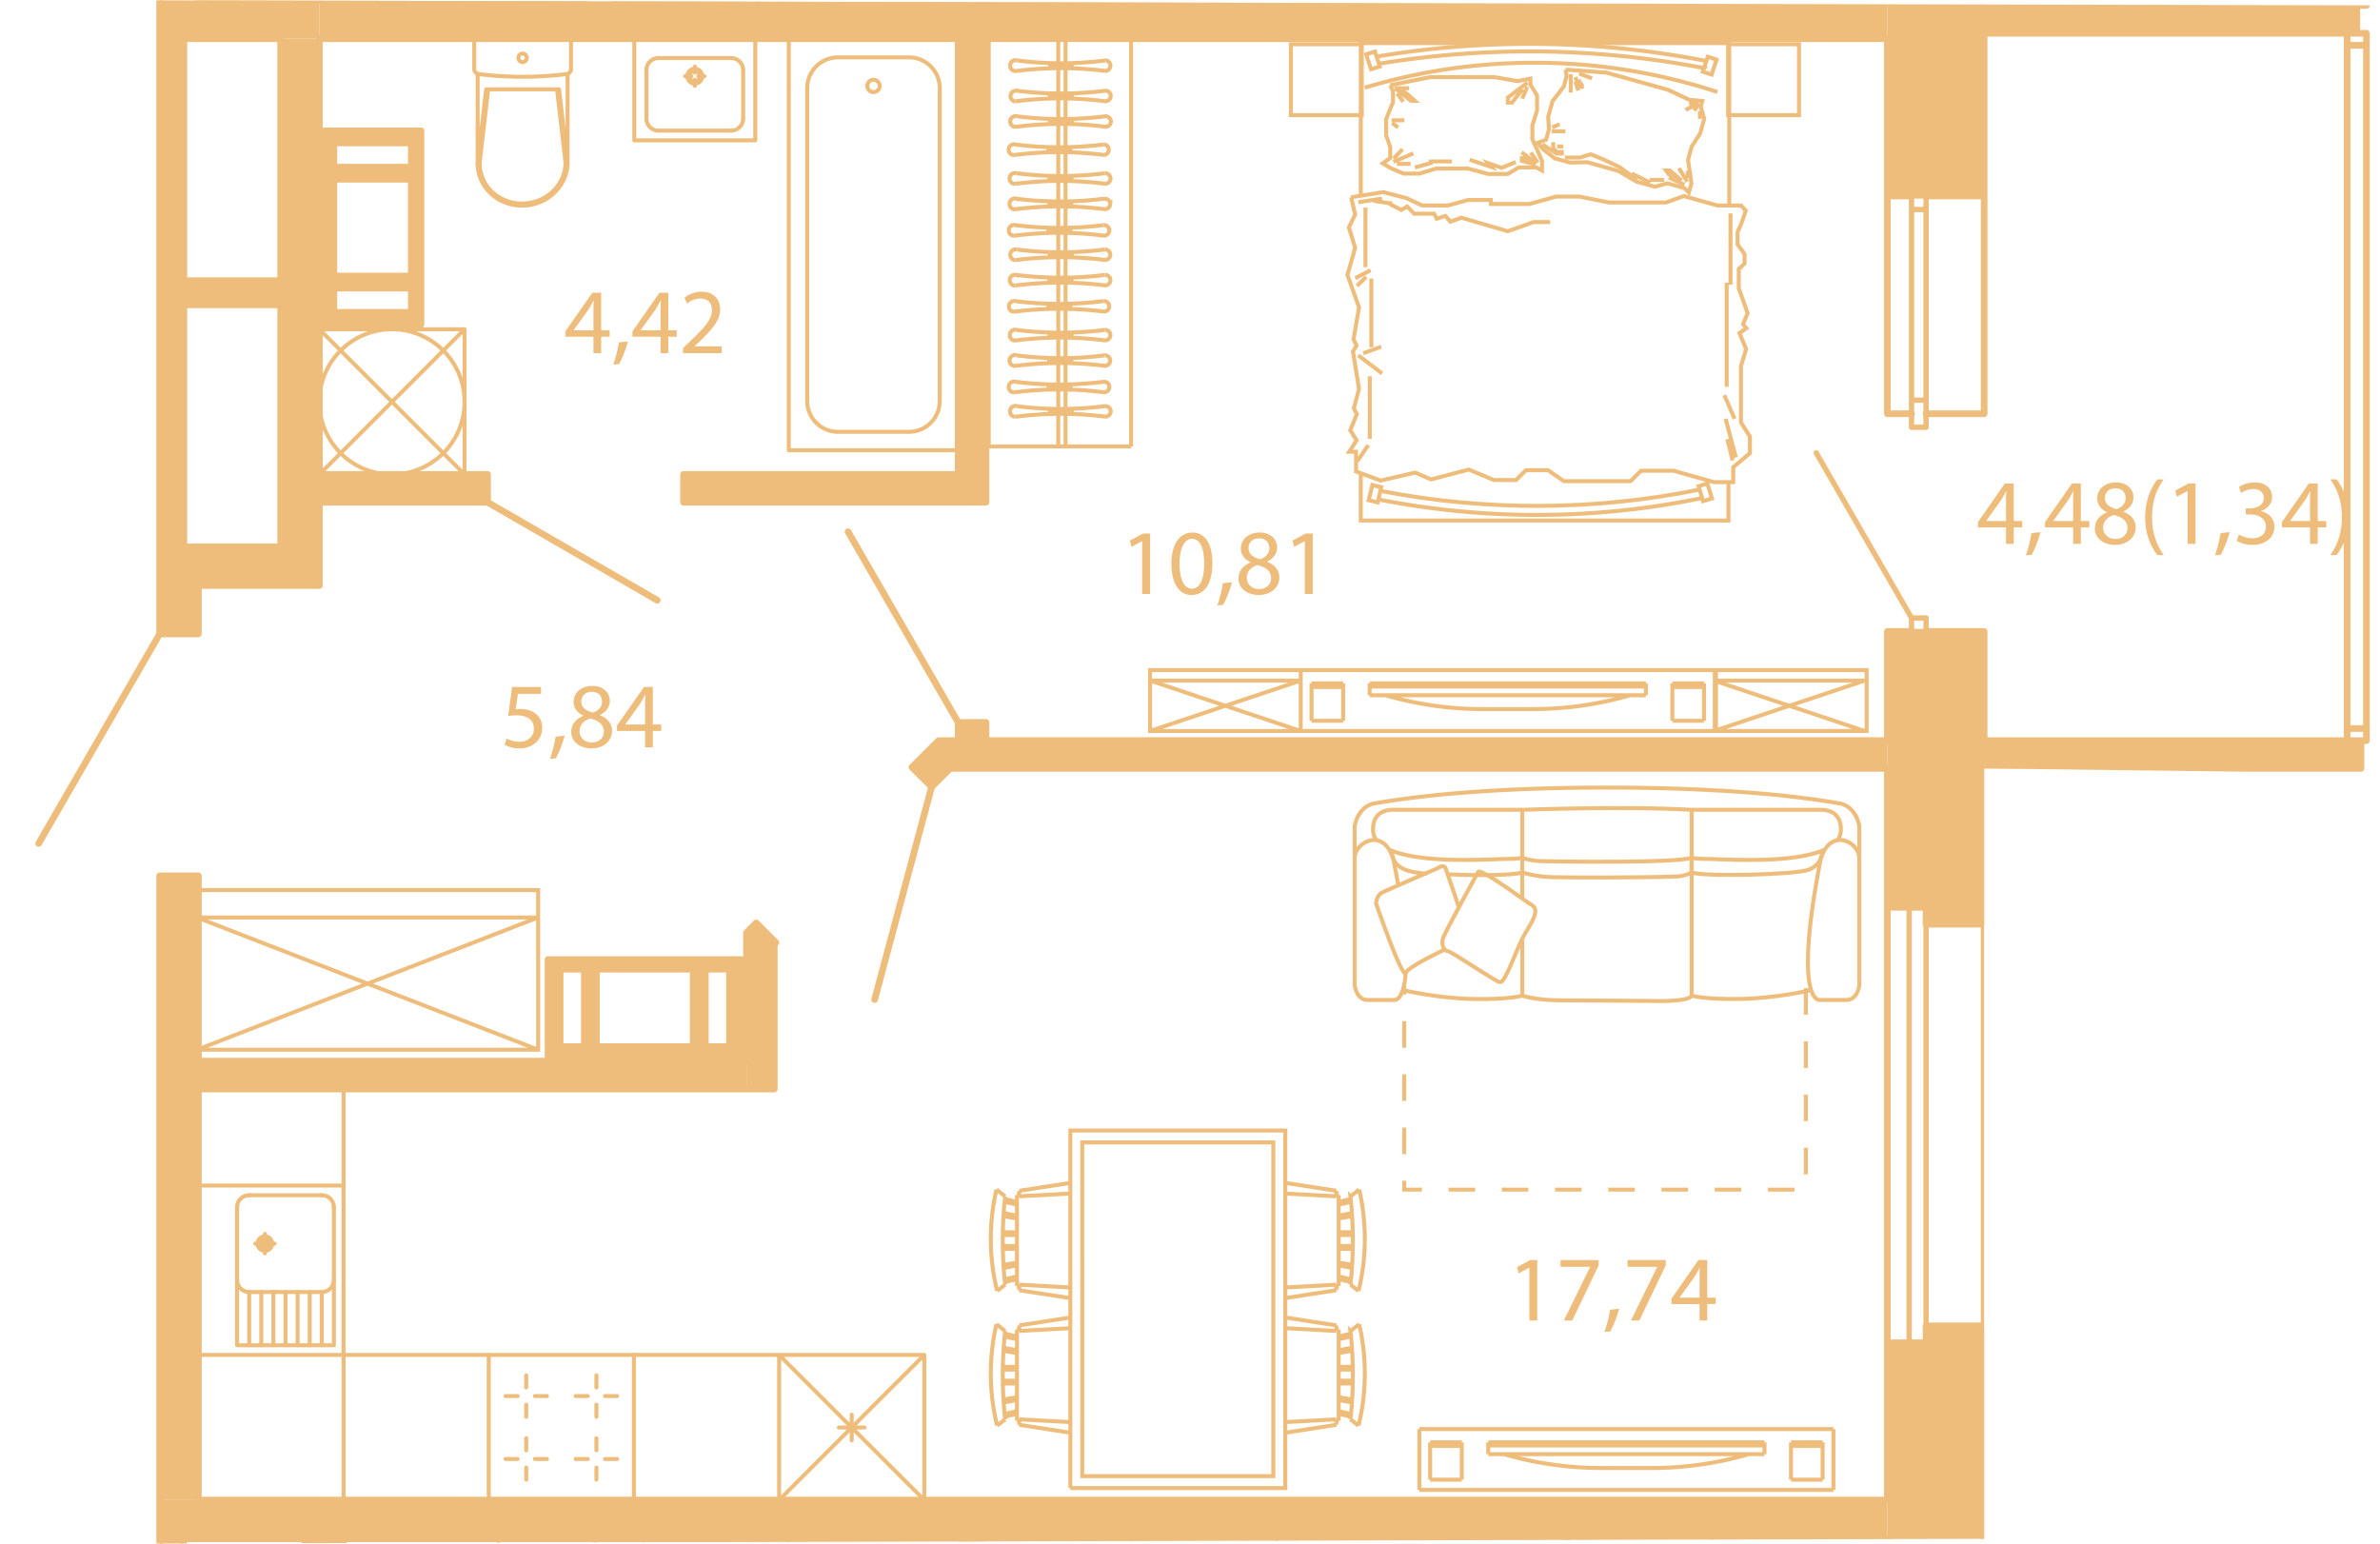 <svg version="1.1" xmlns="http://www.w3.org/2000/svg" xmlns:xlink="http://www.w3.org/1999/xlink" viewBox="94.239 107.966 89.435 58.022"><path fill-rule="evenodd" clip-rule="evenodd" fill="none" d="m94.239 107.966 89.435.202v28.864l-14.875-.188v28.952l-74.503.192z"></path><path fill-rule="evenodd" clip-rule="evenodd" fill="none" d="m101.148 109.42 81.29-.204v26.582h-17.276v28.543h-63.468z"></path><clipPath id="a"><path fill-rule="evenodd" clip-rule="evenodd" fill="none" d="m94.239 107.966 89.435.202v28.864l-14.875-.188v28.952l-74.503.192z"></path></clipPath><g clip-path="url(#a)"><path fill-rule="evenodd" clip-rule="evenodd" fill="#eebd7b" d="M100.239 128.516h.114V109.42h-.114v11.067zm.795 0h.114v-9.207h-.114v9.207m.114-9.889v-9.206h-.114v9.206h.114zm-.909 47.169h.114v20.914h-.114zm.909 20.914v-9.207h-.114v9.207h.114m0-9.889v-11.025h-.114v11.025h.114z"></path><path fill-rule="evenodd" clip-rule="evenodd" fill="#eebd7b" d="M101.148 118.513h3.637v.114h-3.637zm0 .797h3.637v.113h-3.637zm5.092-9.89v-1.454h-6.001v1.455h4.546zm-4.546 56.376h63.468v-1.455h-64.923v1.455h.909zm4.001 0h1.454v22.368h-1.454zm59.467-28.952v-1.046H129.51l-1.002 1.002.044.044h9.3zm-41.827 12.048v-5.564l-.678-.678-.368.369v5.873h.575z"></path><path fill-rule="evenodd" clip-rule="evenodd" fill="#eebd7b" d="M104.785 128.516h1.455V109.42h-1.455v16.375zm1.455 1.454v-1.454h-6.001l.006 1.455h4.54zm58.922-20.55v-1.454H106.24v1.455h31.611zm-64.923 54.921h1.455v-23.46h-1.455v23.46m0-32.552h1.455v-1.818h-1.455v1.818zm0-23.823h1.455v-5.91h-1.455v5.91m1.455-15.003V66.876h-1.455v26.087h1.455m0-35.18v-7.511h-1.455v7.512h1.455zm28.551 108.013h1.046v17.413h-1.046zm-12.957-57.83v-5.91h-1.046v5.91h1.046m-1.046-14.185h1.046v-1.273h-1.046v1.273zm-14.548 54.065h20.595v1.046h-20.595zm28.551-38.417h1.046v17.412h-1.046zm-23.766 17.412h6.08v-1.045h-6.319v1.045h.239m23.766 0v-1.045h-10.32v1.045h10.32zm-8.138 20.823v-3.637h-7.274v3.637h7.274m-1.818-.364h-3.638v-2.91h3.638v2.91m1.363 0h-.909v-2.91h.91v2.91m-6.366 0v-2.91h.91v2.91h-.91zm-5.592-27.142h.364v-7.274h-3.637v7.274h3.274m-1.82-.454h-1.09v-.91h2.91v.91h-1.82m0-1.364h-1.09v-3.637h2.91v3.637h-1.82m-.363-4.092h-.727v-.91h2.91v.91h-2.183zm59.977-5.02h15.313v-1.046h-16.187v1.046zm0 27.616h15.472v-1.046h-16.346v1.046z"></path><path fill-rule="evenodd" clip-rule="evenodd" fill="#eebd7b" d="M168.799 131.698V142.7h-2.182l-.036-.636h-1.42v-10.366zm0 26.174v14.471h-2.182l-.036-.637h-1.42v-13.242h1.456v-.592zm-3.638-55.817h3.638v13.3h-3.638zm-64.967 7.152h.954v19.468h-.954z"></path><path fill-rule="evenodd" clip-rule="evenodd" fill="#eebd7b" d="M100.67 118.448h4.494v.975h-4.493zm-.431 47.106h.909v21.52h-.91zm30.006-30.438h1.011v1.011h-1.01zm-1.712 1.652.715-.715.715.715-.715.715z"></path><path fill="none" stroke="#eebd7b" stroke-width=".25" stroke-linecap="round" stroke-linejoin="round" stroke-miterlimit="10" d="m129.247 137.539-2.141 7.992m3.139-10.415-4.137-7.166m-25.869 3.84-4.547 7.874m16.868-12.823 6.378 3.683"></path><path fill="none" stroke="#eebd7b" stroke-width=".2" stroke-linecap="round" stroke-linejoin="round" stroke-miterlimit="10" d="M166.07 115.331h.546m-.546 16.367h.546m0-8.693h-.545m-.001 0v1.019m0 0h.546m0 0v-1.019m0-7.165h-.545m-.001 0v-.509m0 0h.546m0 0v.51m0 15.348h-.545m-.001 0v.51m0-.001h.546m0 0v-.51m-.546.001-3.582-6.205m4.128-1.979v-7.165m-.546 0v7.165m-.09 35.426v-16.367m.636 16.367v-16.367m0 0h-.636m.636 16.367h-.636"></path><path fill="none" stroke="#eebd7b" stroke-width=".15" stroke-linecap="round" stroke-linejoin="round" stroke-miterlimit="10" d="M123.88 165.796v15.458m-7.274-14.316v-1.142m-3.637 0v1.142m5.455-1.142v3.82h4.547v-3.82m-19.368-9.275a.455.455 0 0 1-.455-.454m3.638 0a.455.455 0 0 1-.455.454m-.001-3.637c.252 0 .456.204.456.455m-3.638 0c0-.251.204-.455.455-.455"></path><path fill="none" stroke="#eebd7b" stroke-width=".15" stroke-linecap="round" stroke-linejoin="round" stroke-miterlimit="10" d="M101.694 158.886h5.455v-6.365h-5.455m4.182 6.001v-2m-.454 2v-2m-.455 2v-2m-.455 2v-2m-.454 2v-2"></path><path fill="none" stroke="#eebd7b" stroke-width=".15" stroke-linecap="round" stroke-linejoin="round" stroke-miterlimit="10" d="M103.603 158.522v-2h2.728v2"></path><path fill="none" stroke="#eebd7b" stroke-width=".15" stroke-linecap="round" stroke-linejoin="round" stroke-miterlimit="10" d="M106.786 156.07v2.452h-3.638v-2.448m0-2.735v2.728m3.638 0v-2.728m-.456-.455h-2.727m.227 1.819h.728m-.364.364v-.728m0 .546a.182.182 0 1 1 0-.364.182.182 0 0 1 0 .364z"></path><path fill="none" stroke="#eebd7b" stroke-width=".15" stroke-linecap="round" stroke-linejoin="round" stroke-miterlimit="10" d="M104.194 154.976a.273.273 0 1 1 0-.546.273.273 0 0 1 0 .546zm11.335-44.225a13.647 13.647 0 0 1-3.3 0m3.3 0a.19.19 0 0 0 .167-.19m-.128 3.529a1.558 1.558 0 0 1-.345.95 1.667 1.667 0 0 1-.43.386 1.764 1.764 0 0 1-1.124.258 1.76 1.76 0 0 1-.56-.157 1.679 1.679 0 0 1-.47-.33 1.586 1.586 0 0 1-.32-.468 1.544 1.544 0 0 1-.13-.549 1.569 1.569 0 0 1-.001-.097"></path><path fill="none" stroke="#eebd7b" stroke-width=".15" stroke-linecap="round" stroke-linejoin="round" stroke-miterlimit="10" d="M115.491 114.088a1.432 1.432 0 0 1-.122.563 1.526 1.526 0 0 1-.273.422 1.63 1.63 0 0 1-.631.43 1.697 1.697 0 0 1-1.376-.071 1.58 1.58 0 0 1-.579-.515 1.494 1.494 0 0 1-.205-.468 1.45 1.45 0 0 1-.04-.365m-.205-3.524a.19.19 0 0 0 .169.191m1.649-.773a.16.16 0 0 0-.157.16c0 .09.07.162.157.162a.16.16 0 0 0 .157-.161c0-.089-.07-.16-.157-.16zm1.818.582v-1.14m-3.636 0v1.14"></path><path fill="none" stroke="#eebd7b" stroke-width=".15" stroke-linecap="round" stroke-linejoin="round" stroke-miterlimit="10" d="M115.568 110.744v3.346l-.32-2.766h-2.74l-.32 2.759m3.304.007-.32-2.766m-2.908 2.759.32-2.76m-.396-.581v3.391m-5.948 6.207h5.456v5.456m-5.456 0 5.456-5.456m0 5.456-5.456-5.456"></path><path fill="none" stroke="#eebd7b" stroke-width=".15" stroke-linecap="round" stroke-linejoin="round" stroke-miterlimit="10" d="M108.968 120.34a2.728 2.728 0 1 0 0 5.456 2.728 2.728 0 0 0 0-5.456zm13.198-9.737a.455.455 0 0 0-.454-.455m0 2.728a.455.455 0 0 0 .454-.455m-3.636 0c0 .251.203.455.454.455m0-2.728a.455.455 0 0 0-.455.455"></path><path fill="none" stroke="#eebd7b" stroke-width=".15" stroke-linecap="round" stroke-linejoin="round" stroke-miterlimit="10" d="M118.075 109.42v3.82h4.546v-3.82m-3.637.728h2.728m.454.455v1.818m-.454.455h-2.728m-.454-.455v-1.818m1.818.59v-.23m.363-.133h-.23m-.133-.133v-.23m-.133.363h-.23"></path><circle fill="none" stroke="#eebd7b" stroke-width=".15" stroke-linecap="round" stroke-linejoin="round" stroke-miterlimit="10" cx="120.348" cy="110.83" r=".28"></circle><path fill="none" stroke="#eebd7b" stroke-width=".15" stroke-linecap="round" stroke-linejoin="round" stroke-miterlimit="10" d="M120.548 110.83a.2.2 0 1 0-.4 0 .2.2 0 0 0 .4 0zm3.332 14.057h6.365m0-15.458h-6.365m0 0v15.458m3.183-13.922a.231.231 0 0 0 0 .462m0 0a.231.231 0 0 0 0-.462m-1.335-.843c-.638 0-1.155.516-1.155 1.154m4.979 0c0-.638-.517-1.154-1.155-1.154m-3.824 12.917c0 .638.517 1.155 1.155 1.155m2.669 0c.638 0 1.155-.517 1.155-1.155m-1.155 1.155h-2.67m-1.154-1.155v-11.763m1.155-1.154h2.67m1.154 1.154v11.763m18.106 48.213h-5.456v-5.456m5.456 0v5.456m-29.598-12.366h-5.455v5.455m5.455 0v-5.455m-1.409 3.132v.454m0 .647v.454m.778-.777h-.455m-.646 0h-.455m-1.859-.778v.454m0 .647v.454m-.777-.777h.454m.647 0h.454m1.859-1.586v-.455m0-.647v-.454m.778.778h-.455m-.646 0h-.455m-1.859.778v-.455m0-.647v-.454m-.777.778h.454m.647 0h.454M128.2 102.51h-5.456v5.456"></path><path fill="none" stroke="#eebd7b" stroke-width=".15" stroke-linecap="round" stroke-linejoin="round" stroke-miterlimit="10" d="M128.2 107.966v-5.456l-5.456 5.456m5.456 0-5.456-5.456m35.826 68.742h-5.456v-5.456m5.456 0v5.456l-5.456-5.456m5.456 0-5.456 5.456m-24.142-12.366h-5.456v5.455m5.456 0v-5.455l-5.456 5.455m5.456 0-5.456-5.455m2.728 3.21v-.965m-.482.483h.964m6.929-59.104v5.456m3.091 63.286v-5.456m-29.596-6.91h5.455m-5.455 4.637v-4.637m0 0v5.455m10.91-5.455h5.456m-16.366-6.366v-3.628"></path><path fill="none" stroke="#eebd7b" stroke-width=".15" stroke-miterlimit="10" d="M159.22 115.688v-6.101h-13.846v3.207m1.067 2.826.452.234.226-.127.262.27h.744l.105.188.323-.105.188.217.413-.15 1.742.51.97-.345h.626m-6.636-.796.698.099m-1.272-.048.888-.14m-.703 5.817.672-.25m-.86.326.894.68m-.516 2.694-.413.6m-.012-6.584.347-.338m-.411.048.576-.3m13.404 6.349.199.8m-.263-1.563.387 1.45m-.436-2.337.387.887m-.298-5.114v3.913m.144-6.52v2.68m-13.555 3.441v2.355m.058-6.028v2.584m-.221-5.251v2.242m-.176-2.685v-2.529m13.817 13.291v1.443h-13.817v-1.78"></path><path fill="none" stroke="#eebd7b" stroke-width=".15" stroke-miterlimit="10" d="m145.012 115.38 1.203-.194.871.224.596.278h.965l.762-.206h.854v.15h1.45l1.003-.279h.872l1.115.223h2.14l.668-.242 1.264.354h.891l.176.194-.162.472-.148.334v.46l.264.366v.356l-.218.208v.724l.334.935-.172.414.126.15-.264.184.254.596-.196.646v2.116l.337.528v.626l-.627.528v.56h-.726l-1.517-.429h-1.22l-.395.394h-2.505l-.594-.413h-.832l-.371.369h-.833l-.948-.394-1.412.372-.6-.257-1.296.3-.925-.344v-.74h-.254l.275-.431-.239-.376.25-.613-.114-.206.194-.74-.227-1.4.136-.228-.115-.228.207-1.204-.436-1.22.29-1.019-.235-.763.235-.492-.15-.643m13.106-3.24v.294m-.151-.533-.391.191m.457-.246h-.323m.389.017-.2.257m-.237 2.54v-.276m-.02.409-.313-.504m.094.458-.437-.373h-.143l.105.144.266.152m.325.237-.591-.266m-.715.087h.543m-1.218-.239.694.342m-3.209-.944h.563l.408-.124.494.202.581.276.659.475m-2.999-1.246h.237m-.791-.077.534.343h.199v-.056h-.18l-.143-.133v-.238m-.058-.41h.515m-.495-.144.276-.123m.733-1.902.486.18m-.628.115.114.343m-.114-.507.152.364h.095v-.057l-.133-.201m-.285-.217v.693m-3.798 2.527.817.271-.12-.143.502.174.534-.217m-3.269-.022h.871m-1.394.229.664-.186m3.705-.018-.281-.147h-.068v.1l.526.14m-.019-.071-.517-.393m.607.393-.259-.383m-.135-2.47-.191.45m.202-.607-.74.562v.19h.156l.394-.505m-4.9 1.27.225.168m-.247-.269h.483m-.269-1.011.224.314m-.315-.517.608.483h.145l-.247-.225-.348-.247h.382m-.461 2.841h.517m-.641-.202.337-.348m-.348.472.753-.315"></path><path fill="none" stroke="#eebd7b" stroke-width=".15" stroke-miterlimit="10" d="m153.072 110.584 1.527.11.892.25 1.428.397.803.377.488.043-.06.215.13.457-.154.551-.316.487-.14.502.085.551.044.334-.096.344-.172-.169-.635-.177-.47.127-.697-.194-.683-.401-.553-.155-.608-.17-.648.013-.575-.159-.409-.321-.242-.262.325-.115.11-.395-.03-.467.165-.588.42-.55.107-.382-.036-.253"></path><path fill="none" stroke="#eebd7b" stroke-width=".15" stroke-miterlimit="10" d="m146.484 111.168 1.498-.303h2.411l.873.149.482-.092v.224l.249.405v.572l-.175.557v.52l.231.508.131.309v.357l-.213-.115h-.659l-.416.246h-.725l-.767-.203H148.2l-.62.187h-.597l-.48-.2-.304-.185.281-.2v-.41l-.152-.444v-.607l.257-.643v-.4l-.101-.232"></path><path fill="none" stroke="#eebd7b" stroke-width=".15" stroke-miterlimit="10" d="M158.775 111.423a22.098 22.098 0 0 0-13.252-.162m12.545 14.975.33-.102.172.564-.332.101zm-12.259-.042.336.081-.136.573-.337-.082zm12.418-15.534.187-.561.33.11-.187.56zm-12.652-.649.329-.108.187.56-.329.108z"></path><path fill="none" stroke="#eebd7b" stroke-width=".15" stroke-miterlimit="10" d="M146.112 126.414c3.963.768 8.038.753 11.995-.049"></path><path fill="none" stroke="#eebd7b" stroke-width=".15" stroke-miterlimit="10" d="M146.036 126.736c4.018.792 8.156.774 12.167-.053m.07-16.158a34.732 34.732 0 0 0-12.216-.164"></path><path fill="none" stroke="#eebd7b" stroke-width=".15" stroke-miterlimit="10" d="M158.36 110.259a34.672 34.672 0 0 0-12.392-.166m13.209-.463h2.665v2.664h-2.665zm-16.429 0h2.664v2.664h-2.664zm-8.288 54.258v-13.436h8.077v13.436h-8.078"></path><path fill="none" stroke="#eebd7b" stroke-width=".15" stroke-miterlimit="10" d="M134.907 150.9h7.181v12.54h-7.18zm-2.453 2.752-.498-.097m.498 1.862-.505.084m.061-2.574a15.478 15.478 0 0 0 0 3.319m.444-.726-.498.097m-.026-1.342h.524m0 .517h-.524m0 .106h.524m.087-2.034-.087.014m0 3.418.086.014m-.086-.376-.458.109m.458-2.286-.499-.085m.499.708h-.525m.525-1.142-.46-.103m-.31-.463a8.176 8.176 0 0 0 .025 3.808m.301-3.553-.326-.255m.326 3.574-.3.234m.3-3.449.444.104m-.444 3.008.444-.104m.088.207v.209m1.918-.104-1.918-.105m0 .209 1.917.295m-2.005-.456v-3.418m.088.048v-.207m1.918.105-1.918.102m0-.207 1.917-.297m-2.005 6.292-.498-.097m.498 1.861-.505.083m.061-2.572a15.486 15.486 0 0 0 0 3.32m.444-.729-.498.097m-.026-1.341h.524m0 .519h-.524m0 .105h.524m.087-2.036-.087.016m0 3.416.086.017m-.086-.376-.458.108m.458-2.286-.499-.084m.499.704h-.525m.525-1.141-.46-.103m-.31-.463a8.19 8.19 0 0 0 .025 3.811m.301-3.554-.326-.256m.326 3.576-.3.234m.3-3.451.444.103m-.444 3.01.444-.104m.088.208v.205m1.918-.102-1.918-.103m0 .205 1.917.298m-2.005-.456v-3.418m.088.049v-.209m1.918.104-1.918.105m0-.209 1.917-.296m10.085-3.828.497-.098m-.497 1.863.504.084m-.061-2.574a15.47 15.47 0 0 1 0 3.319m-.443-.726.497.097m.026-1.342h-.523m0 .517h.523m0 .106h-.523m-.088-2.034.088.014m0 3.418-.086.014m.086-.376.455.109m-.455-2.286.498-.085m-.498.708h.524m-.524-1.143.46-.102m.31-.463a8.196 8.196 0 0 1-.025 3.808m-.302-3.553.327-.255m-.327 3.574.302.234m-.302-3.449-.443.104m.443 3.008-.443-.104m-.09.207v.208m-1.917-.103 1.917-.105m0 .208-1.917.296m2.007-.456v-3.418m-.09.048v-.207m-1.917.105 1.917.102m0-.207-1.917-.297m2.007 6.292.497-.097m-.497 1.861.504.083m-.061-2.572a15.478 15.478 0 0 1 0 3.32m-.443-.729.497.097m.026-1.341h-.523m0 .519h.523m0 .105h-.523m-.088-2.036.088.016m0 3.416-.086.017m.086-.376.455.108m-.455-2.287.498-.083m-.498.704h.524m-.524-1.141.46-.103m.31-.463a8.205 8.205 0 0 1-.025 3.81m-.302-3.553.327-.256m-.327 3.576.302.234m-.302-3.451-.443.103m.443 3.01-.443-.104m-.09.208v.205m-1.917-.102 1.917-.103m0 .205-1.917.298m2.007-.456v-3.418m-.09.049v-.209m-1.917.104 1.917.105m0-.209-1.917-.296"></path><g fill="none" stroke="#eebd7b" stroke-width=".15" stroke-miterlimit="10"><path d="M146.786 141.247c-.053-.322-.118-.627-.19-1-.379-1.216-1.45-.634-1.45-.027v4.783s.065.543.48.543h1.015s.349.05.42-1.023"></path><path d="M145.145 140.093v-1.088s.112-.784.826-.86c.47-.077 3.184-.582 8.644-.582 5.459 0 8.197.505 8.665.582.715.076.827.86.827.86v1.088"></path><path d="M146.459 139.904c1.226.546 3.883.342 4.358.342.626 0 .584-.053.603-.054m0-1.791a.639.639 0 0 0-.055-.002h-4.825c-.457.025-.704.277-.704.732a.645.645 0 0 0 .123.404"></path><path d="M148.67 140.825c1.167.053 2.498.036 2.773-.073v-.56m-4.891-.224s-.067.455.491.682c.122.05.372.121.81.155m3.59.933V138.4s3.842-.148 6.365 0v6.982s.47.151 1.832.126c1.361-.025 2.635-.328 2.635-.328m-15.299 0s1.274.304 2.635.33c1.362.024 1.832-.127 1.832-.127v-2.121"></path><path d="M164.107 140.22v4.783s-.067.543-.48.543h-1.017s-1.005.14.046-5.3c.38-1.215 1.451-.633 1.451-.026z"></path><path d="M162.793 139.904c-1.228.546-3.884.342-4.36.342-.625 0-.584-.053-.602-.054m-.001-1.791a.643.643 0 0 1 .056-.002h4.825c.457.025.703.277.703.732a.643.643 0 0 1-.122.404m-16.555 1.722c.621-.272 1.513-.657 1.513-.657s.244-.177.312 0c.067.177.492 1.443.492 1.443m-.507 1.601s-1.348.625-1.48.879c-.136.252-1.119-2.606-1.119-2.606s.023-.304.225-.405c.06-.032.286-.132.564-.255m4.72 1.961c.212-.421.69-.998.365-1.226a7.3 7.3 0 0 1-.373-.254"></path><path d="M151.449 141.738c-.564-.398-1.558-1.105-1.66-1.012 0 0-1.204 2.177-1.316 2.48-.111.303.066.507.177.507.112 0 1.744 1.113 1.944 1.164.2.051.566-1.074.863-1.659m-.037-3.026s.246.104.604.13c.356.026 5.426.094 5.784-.13v.56c.448.177 3.94.086 4.4-.102.558-.227.492-.682.492-.682"></path><path d="M151.443 140.752s.447.152 1.05.177c.482.019 3.554.026 4.78-.025.304-.014.535-.152.535-.152m-6.365 4.631s.514.176 1.386.176c.87 0 3.707.027 3.707.027s1.183.025 1.272-.203"></path></g><path fill="none" stroke="#eebd7b" stroke-width=".15" stroke-miterlimit="10" stroke-dasharray="1,1" d="M162.1 145.101v7.573h-15.094v-7.68"></path><path fill="none" stroke="#eebd7b" stroke-width=".15" stroke-miterlimit="10" d="M156.088 133.768h-10.38m10.38.325h-10.38m-.001-.445v.445m10.381 0v-.445m-6.002.965h1.624m4.378-.965h-10.38m11.375 1.405h1.19m0 0v-1.405m0 0h-1.19m0 0v1.405m1.19-1.269h-1.19m1.594 1.653h-15.559m15.559-2.287h-15.559m15.559 2.287v-2.287m-8.591 1.463a13.065 13.065 0 0 1-3.789-.52m9.202 0a13.07 13.07 0 0 1-3.789.52m-6.998.44h-1.189m0 0v-1.405m0 0h1.19m-.001 0v1.405m-1.189-1.269h1.19m-1.595 1.653v-2.287m-5.662 0h5.662v2.288h-5.662zm5.662.393h-5.662m5.662 0-5.662 1.895m0-1.895 5.662 1.895m21.19-1.895-5.662 1.895m0-1.895 5.662 1.895m-5.586-2.288h5.662v2.287h-5.662zm5.662.392h-5.662m-8.558 28.748h10.38m-10.38.325h10.38m.001-.445v.445m-10.381 0v-.445m6.003.965h-1.625m-4.378-.965h10.38m-11.375 1.404h-1.19m.001 0v-1.404m0 0h1.189m0 0v1.404m-1.189-1.269h1.189m-1.594 1.654h15.559m-15.559-2.287h15.559m-15.559 2.287v-2.287m8.592 1.463a13.07 13.07 0 0 0 3.788-.52m-9.201 0c1.216.355 2.498.532 3.788.52m6.998.439h1.189m0 0v-1.404m0 0h-1.189m0 0v1.404m1.189-1.269h-1.189m1.594 1.654v-2.287m-29.128-36.929v-15.25m.274 15.25v-15.25m-1.831 8.808a.206.206 0 0 0-.257.13.205.205 0 0 0 .128.257c.021.005.044.01.065.01"></path><path fill="none" stroke="#eebd7b" stroke-width=".15" stroke-miterlimit="10" d="M135.749 118.69a13.268 13.268 0 0 0-3.364.007m3.364-.007a.196.196 0 0 0 .214-.175.196.196 0 0 0-.177-.216h-.032"></path><path fill="none" stroke="#eebd7b" stroke-width=".15" stroke-miterlimit="10" d="M132.449 118.301a13.34 13.34 0 0 0 3.305-.002"></path><path fill="none" stroke="#eebd7b" stroke-width=".15" stroke-miterlimit="10" d="M133.67 118.486c0 .029.19.05.42.05.233 0 .422-.021.422-.05 0-.03-.189-.054-.421-.054-.232 0-.42.024-.42.054m-1.211-1.141a.204.204 0 0 0-.128.387c.021.007.043.01.063.01"></path><path fill="none" stroke="#eebd7b" stroke-width=".15" stroke-miterlimit="10" d="M135.76 117.736a13.348 13.348 0 0 0-3.365.005m3.365-.005a.197.197 0 1 0 .005-.394"></path><path fill="none" stroke="#eebd7b" stroke-width=".15" stroke-miterlimit="10" d="M132.46 117.345a13.2 13.2 0 0 0 3.305-.003"></path><path fill="none" stroke="#eebd7b" stroke-width=".15" stroke-miterlimit="10" d="M133.682 117.53c0 .028.188.053.42.053.232 0 .421-.025.421-.053 0-.03-.189-.054-.421-.054-.232 0-.42.025-.42.054m-1.272-1.101a.202.202 0 0 0-.255.13.202.202 0 0 0 .192.266"></path><path fill="none" stroke="#eebd7b" stroke-width=".15" stroke-miterlimit="10" d="M135.71 116.82a13.235 13.235 0 0 0-3.363.005m3.363-.005c.109.01.204-.07.215-.18a.2.2 0 0 0-.21-.214"></path><path fill="none" stroke="#eebd7b" stroke-width=".15" stroke-miterlimit="10" d="M132.41 116.429c1.097.138 2.208.136 3.305-.003"></path><path fill="none" stroke="#eebd7b" stroke-width=".15" stroke-miterlimit="10" d="M133.634 116.614c0 .029.188.053.42.053.231 0 .419-.024.419-.053 0-.03-.188-.053-.42-.053-.231 0-.419.023-.419.053m-1.192-1.178a.204.204 0 1 0-.064.397"></path><path fill="none" stroke="#eebd7b" stroke-width=".15" stroke-miterlimit="10" d="M135.74 115.827a13.298 13.298 0 0 0-3.362.004m3.362-.004c.11.009.207-.07.215-.179a.195.195 0 0 0-.178-.213c-.009-.002-.02-.002-.031-.002m-3.304.003c1.097.139 2.206.134 3.304-.003"></path><path fill="none" stroke="#eebd7b" stroke-width=".15" stroke-miterlimit="10" d="M133.665 115.618c0 .03.188.054.42.054.23 0 .418-.024.418-.054 0-.028-.188-.05-.419-.05-.231 0-.42.022-.42.05m-1.215-1.138a.204.204 0 1 0-.064.396"></path><path fill="none" stroke="#eebd7b" stroke-width=".15" stroke-miterlimit="10" d="M135.749 114.87a13.226 13.226 0 0 0-3.364.005m3.364-.005a.197.197 0 1 0 .005-.392"></path><path fill="none" stroke="#eebd7b" stroke-width=".15" stroke-miterlimit="10" d="M132.449 114.48c1.097.137 2.208.137 3.305-.002"></path><path fill="none" stroke="#eebd7b" stroke-width=".15" stroke-miterlimit="10" d="M133.67 114.664c0 .028.19.052.42.052.233 0 .422-.024.422-.052 0-.03-.189-.054-.421-.054-.232 0-.42.025-.42.054m-1.265-1.264a.2.2 0 0 0-.254.127.204.204 0 0 0 .128.257c.022.007.042.01.064.01"></path><path fill="none" stroke="#eebd7b" stroke-width=".15" stroke-miterlimit="10" d="M135.707 113.788a13.268 13.268 0 0 0-3.363.005m3.363-.005a.197.197 0 0 0 .036-.391h-.032"></path><path fill="none" stroke="#eebd7b" stroke-width=".15" stroke-miterlimit="10" d="M132.406 113.4c1.099.136 2.208.134 3.305-.003"></path><path fill="none" stroke="#eebd7b" stroke-width=".15" stroke-miterlimit="10" d="M133.63 113.582c0 .028.189.05.42.05.232 0 .42-.022.42-.05 0-.029-.188-.051-.42-.051-.231 0-.42.022-.42.05m-1.162-1.242a.203.203 0 1 0-.129.386.276.276 0 0 0 .065.009m3.362-.007a13.278 13.278 0 0 0-3.362.007m3.362-.007a.198.198 0 0 0 .216-.177.197.197 0 0 0-.18-.214c-.008 0-.02-.002-.031 0m-3.303.003a13.35 13.35 0 0 0 3.303-.003"></path><path fill="none" stroke="#eebd7b" stroke-width=".15" stroke-miterlimit="10" d="M133.691 112.521c0 .03.188.052.419.052.231 0 .42-.023.42-.052 0-.028-.189-.052-.42-.052-.23 0-.419.024-.419.052m-1.229-1.143a.205.205 0 0 0-.129.387.233.233 0 0 0 .065.011"></path><path fill="none" stroke="#eebd7b" stroke-width=".15" stroke-miterlimit="10" d="M135.76 111.77a13.23 13.23 0 0 0-3.362.004m3.362-.004a.197.197 0 0 0 .04-.392.125.125 0 0 0-.035-.002m-3.303.002a13.18 13.18 0 0 0 3.303-.002"></path><path fill="none" stroke="#eebd7b" stroke-width=".15" stroke-miterlimit="10" d="M133.684 111.563c0 .029.188.052.42.052.23 0 .42-.023.42-.052 0-.03-.19-.053-.42-.053-.232 0-.42.023-.42.053m-1.219-1.323a.204.204 0 1 0-.064.397m3.364-.007a13.364 13.364 0 0 0-3.364.008m3.364-.008a.197.197 0 0 0 .037-.391.067.067 0 0 0-.033 0"></path><path fill="none" stroke="#eebd7b" stroke-width=".15" stroke-miterlimit="10" d="M132.465 110.24c1.097.138 2.207.138 3.304 0"></path><path fill="none" stroke="#eebd7b" stroke-width=".15" stroke-miterlimit="10" d="M133.687 110.425c0 .028.188.054.422.054.23 0 .418-.026.418-.054 0-.03-.188-.053-.418-.053-.234 0-.422.024-.422.053m3.057 14.318h-5.352v-15.29"></path><path fill="none" stroke="#eebd7b" stroke-width=".15" stroke-miterlimit="10" d="M132.46 123.232a.203.203 0 0 0-.128.386.216.216 0 0 0 .063.012"></path><path fill="none" stroke="#eebd7b" stroke-width=".15" stroke-miterlimit="10" d="M135.76 123.623a13.213 13.213 0 0 0-3.365.005m3.365-.005a.2.2 0 0 0 .214-.178.195.195 0 0 0-.177-.214.056.056 0 0 0-.032-.002m-3.305.003c1.097.138 2.208.135 3.305-.003"></path><path fill="none" stroke="#eebd7b" stroke-width=".15" stroke-miterlimit="10" d="M133.682 123.416c0 .029.188.052.42.052.232 0 .421-.023.421-.052 0-.03-.189-.054-.421-.054-.232 0-.42.024-.42.054m-1.272-1.1a.204.204 0 1 0-.063.398"></path><path fill="none" stroke="#eebd7b" stroke-width=".15" stroke-miterlimit="10" d="M135.71 122.708a13.182 13.182 0 0 0-3.363.004m3.363-.004a.2.2 0 0 0 .215-.179.196.196 0 0 0-.178-.214c-.01-.002-.021-.002-.032-.002m-3.305.003c1.097.137 2.208.135 3.305-.003"></path><path fill="none" stroke="#eebd7b" stroke-width=".15" stroke-miterlimit="10" d="M133.634 122.5c0 .03.188.053.42.053.231 0 .419-.024.419-.054 0-.028-.188-.053-.42-.053-.231 0-.419.025-.419.053m-1.192-1.177a.202.202 0 0 0-.257.13.202.202 0 0 0 .129.256.183.183 0 0 0 .064.012m3.362-.007a13.222 13.222 0 0 0-3.362.007m3.362-.007c.11.01.207-.07.215-.18a.195.195 0 0 0-.178-.212.062.062 0 0 0-.031 0"></path><path fill="none" stroke="#eebd7b" stroke-width=".15" stroke-miterlimit="10" d="M132.442 121.322a13.23 13.23 0 0 0 3.304 0"></path><path fill="none" stroke="#eebd7b" stroke-width=".15" stroke-miterlimit="10" d="M133.665 121.507c0 .03.188.054.42.054.23 0 .418-.024.418-.054 0-.029-.188-.053-.419-.053-.231 0-.42.024-.42.053m-1.215-1.14a.202.202 0 0 0-.257.13.205.205 0 0 0 .128.257c.021.006.044.01.065.01m3.364-.007a13.187 13.187 0 0 0-3.364.007m3.364-.007a.199.199 0 0 0 .214-.178.196.196 0 0 0-.21-.214"></path><path fill="none" stroke="#eebd7b" stroke-width=".15" stroke-miterlimit="10" d="M132.449 120.367a13.34 13.34 0 0 0 3.305-.002"></path><path fill="none" stroke="#eebd7b" stroke-width=".15" stroke-miterlimit="10" d="M133.67 120.551c0 .029.19.052.42.052.233 0 .422-.023.422-.052 0-.029-.189-.053-.421-.053-.232 0-.42.024-.42.053m-1.265-1.265a.203.203 0 0 0-.127.385.248.248 0 0 0 .065.009m3.363-.007a13.465 13.465 0 0 0-3.363.007m3.363-.007a.193.193 0 0 0 .214-.176.198.198 0 0 0-.178-.216h-.032"></path><path fill="none" stroke="#eebd7b" stroke-width=".15" stroke-miterlimit="10" d="M132.406 119.286c1.099.137 2.208.134 3.305-.005"></path><path fill="none" stroke="#eebd7b" stroke-width=".15" stroke-miterlimit="10" d="M133.63 119.468c0 .029.189.053.42.053.232 0 .42-.024.42-.053 0-.028-.188-.051-.42-.051-.231 0-.42.023-.42.051m3.114 5.275v-15.29m-35.104 31.963h12.821v6H101.64zm0 1.03h12.821m-12.821 0 12.821 4.97m0-4.971-12.821 4.972"></path><path fill="none" stroke="#eebd7b" stroke-width=".25" stroke-linecap="round" stroke-linejoin="round" stroke-miterlimit="10" d="M168.799 172.343v-14.549m0 0h-2.183m0 0v.637m0 0h-1.454m0 0v5.91m0 1.455v5.91m3.637-29.006v-5.856m0-1.046v-4.1m0 0h-2.183m-.546 0h-.908m0 0v4.1m0 1.046v5.22m0 0h1.454m0 0v.636m0 0h2.183m0-27.369v-6.115m0-1.046v-6.115m-3.637 7.365v5.911m0 0h.909m.545 0h2.183m0 0v8.184m0 19.185v15.094m-3.637.637v-16.367m0-18.549v-8.184m-64.923-5.911v19.096m0 0h.909m0 0v-9.093m0-.91v-9.092m0-.001h-.91m.001 56.376v20.914m.909-10.002v-10.912m3.637-47.283h-3.637m0 .91h3.637m-3.637-10.003h3.637m60.377 54.921h-63.468m-.546 1.455h4.547m1.455 0h58.012m-59.467 0v10.912m1.455 11.456v-22.368m58.012-29.998H131.29m-1.045 0h-.735m0 0-1.002 1.002m1.435.044h35.219m-33.872-1.046v-.682m0 0h-1.045m0 0v.682m-6.91 13.094v-5.44m.061-.062-.739-.74m0 0-.368.369m0 0v4.827m-17.504-38.426v9.093m0 .91v9.093m1.455 1.454v-3.129m0-1.045V109.42m-1.455 19.096h-3.637m.546 1.454h4.546m0-20.55h58.922m0-1.454h-47.874m-1.046 0h-14.548m-1.455 20.55v3.273m0 .001h1.455m0 0v-1.82m-1.455 10.912v24.914m1.455-1.455v-15.45m0-1.045v-6.964m0 0h-1.455m1.455-32.916v-5.91m-1.455-.001v7.366m30.006 56.375v16.367m1.045 1.046v-17.413m37.509-56.58h14.003m0 0v-1.046m0 0h-14.003m14.161 27.628H168.8m-.001 1.046h14.162m-.001 0v-1.046m-65.672-27.832v-5.91m5.001 45.79h-20.595m0 1.046h21.64m.001-5.44.061-.062m5.851-5.851.696-.695m-1.435-.044.74.739m.997-28.11v16.367m1.045 1.045V109.43m0-.001h-1.045m-24.005 17.412h6.32m0 0v-1.045m0 0h-6.32m13.685 1.045h11.366m-1.046-1.045h-10.32m0 0v1.045m62.513 8.502v.455m0 0h.727m0 0v-.455m0 0h-.727m0 0v-25.672m.727 25.672v-25.672m-.727-1.955v.454m0 0h.727m0 0v-.454m-.727 1.5v.455m0-.001h.727m0 0v-.454m0 0h-.727m-60.331 34.811h-7.274m0 0v3.637m0 0h7.274m0 0v-3.637m-1.364.363h.91m-.001 0v2.91m0 0h-.909m0 0v-2.91m-4.546 2.91h-.91m0 0v-2.91m0 0h.91m0 0v2.91m4.092 0h-3.638m0 0v-2.91m0 0h3.638m0 0v2.91m-10.594-28.96h-2.91m.001 0v-3.637m0 0h2.91m-.001 0v3.637m0 1.364h-2.91m.001 0v-.91m0 0h2.91m-.001 0v.91m-2.909-6.365h2.91m-.001 0v.909m0 0h-2.91m.001 0v-.91m-.364 6.82h3.637m0 0v-7.274m0 0h-3.637m0 0v7.274m62.377 3.357h-2.182m-.547 0h-.908"></path><path d="M151.708 155.607h-.007l-.394.213-.06-.235.496-.265h.263v2.271h-.298v-1.984zm2.604-.287v.203l-.99 2.068h-.317l.985-2.009v-.008h-1.11v-.254h1.432zm.219 2.7c.078-.205.172-.58.21-.834l.343-.035a4.343 4.343 0 0 1-.332.85l-.22.02zm2.301-2.7v.203l-.989 2.068h-.317l.985-2.009v-.008H155.4v-.254h1.432zm1.272 2.271v-.618h-1.055v-.203l1.013-1.45h.332v1.412h.318v.24h-.318v.619h-.29zm0-.86v-.758c0-.118.004-.237.01-.357h-.01c-.07.133-.126.232-.189.336l-.555.773v.007h.744zm-20.946-28.427h-.006l-.395.213-.06-.235.497-.265h.262v2.271h-.298v-1.984zm2.639.824c0 .773-.287 1.198-.79 1.198-.443 0-.744-.415-.751-1.167 0-.761.328-1.18.79-1.18.479 0 .751.425.751 1.15zm-1.233.035c0 .591.181.926.46.926.315 0 .465-.367.465-.947 0-.559-.143-.926-.46-.926-.27 0-.465.33-.465.947zm1.418 1.555c.077-.206.172-.58.21-.835l.342-.035a4.343 4.343 0 0 1-.332.85l-.22.02zm.798-1.006c0-.287.171-.49.45-.608l-.003-.011c-.251-.118-.36-.314-.36-.51 0-.36.304-.604.703-.604.44 0 .66.276.66.558 0 .193-.094.399-.374.532v.01c.283.112.458.31.458.587 0 .395-.34.66-.773.66-.474 0-.762-.282-.762-.614zm1.223-.015c0-.275-.192-.408-.5-.496-.266.078-.41.252-.41.47-.009.23.166.432.456.432.275 0 .454-.171.454-.406zm-.846-1.135c0 .227.171.35.434.42.195-.067.346-.206.346-.412 0-.182-.109-.372-.385-.372-.255 0-.395.168-.395.364zm2.113-.258h-.006l-.395.213-.06-.235.497-.265h.263v2.271h-.298v-1.984zm-26.73-7.066v-.618h-1.054v-.203l1.012-1.45h.332v1.412h.319v.241h-.319v.618h-.29zm0-.859v-.759c0-.118.004-.237.011-.356h-.01c-.07.133-.127.231-.19.336l-.555.772v.007h.744zm.744 1.289c.078-.206.172-.58.21-.835l.343-.035a4.343 4.343 0 0 1-.332.85l-.22.02zm1.776-.43v-.618h-1.054v-.203l1.013-1.45h.332v1.412h.318v.241h-.318v.618h-.29zm0-.859v-.759c0-.118.005-.237.011-.356h-.01c-.07.133-.126.231-.189.336l-.555.772v.007h.744zm.846.859v-.188l.242-.234c.58-.552.841-.846.845-1.189 0-.23-.112-.443-.45-.443a.773.773 0 0 0-.483.192l-.098-.217a.997.997 0 0 1 .644-.23c.489 0 .695.335.695.66 0 .42-.305.759-.783 1.22l-.182.168v.007h1.02v.254h-1.45zm-5.337 12.803h-.867l-.088.584a1.11 1.11 0 0 1 .186-.014c.175 0 .35.039.49.122a.648.648 0 0 1 .324.584c0 .443-.353.775-.845.775a1.11 1.11 0 0 1-.567-.14l.077-.234c.095.057.28.126.486.126.29 0 .538-.189.538-.492-.003-.294-.2-.503-.653-.503-.13 0-.23.013-.315.024l.148-1.09h1.086v.258zm.338 2.443c.078-.206.172-.58.21-.835l.343-.036a4.343 4.343 0 0 1-.332.85l-.22.02zm.798-1.006c0-.287.172-.49.451-.609l-.003-.01c-.251-.119-.36-.315-.36-.51 0-.36.304-.605.702-.605.44 0 .66.277.66.559 0 .192-.093.398-.374.531v.01c.284.112.458.311.458.588 0 .394-.338.66-.772.66-.475 0-.762-.282-.762-.614zm1.224-.015c0-.275-.192-.408-.5-.496-.266.077-.41.252-.41.469-.01.23.166.432.456.432.275 0 .454-.17.454-.405zm-.846-1.136c0 .228.171.35.434.42.195-.066.345-.206.345-.412 0-.181-.108-.37-.384-.37-.255 0-.395.167-.395.362zm2.397 1.727v-.618h-1.055v-.203l1.013-1.45h.332v1.412h.318v.24h-.318v.619h-.29zm0-.86v-.758c0-.118.004-.238.01-.357h-.01c-.07.133-.126.232-.189.336l-.555.773v.007h.744zm51.141-6.789v-.618h-1.054v-.203l1.012-1.45h.332v1.412h.319v.241h-.319v.618h-.29zm0-.859v-.759c0-.118.004-.237.011-.356h-.01c-.07.133-.127.231-.19.336l-.555.772v.007h.744zm.744 1.289c.078-.206.172-.58.21-.835l.343-.035a4.343 4.343 0 0 1-.332.85l-.22.02zm1.777-.43v-.618h-1.055v-.203l1.013-1.45h.332v1.412h.318v.241h-.318v.618h-.29zm0-.859v-.759c0-.118.004-.237.01-.356h-.01c-.07.133-.126.231-.189.336l-.555.772v.007h.744zm.818.284c0-.288.171-.49.45-.61l-.004-.01c-.25-.118-.359-.314-.359-.51 0-.36.304-.604.702-.604.44 0 .66.276.66.558 0 .193-.093.399-.374.532v.01c.284.112.458.311.458.587 0 .395-.339.66-.772.66-.475 0-.762-.282-.762-.614zm1.223-.015c0-.276-.193-.409-.5-.496-.266.077-.41.251-.41.468-.01.23.166.433.456.433.275 0 .454-.171.454-.405zm-.846-1.136c0 .227.171.35.434.42.195-.067.345-.206.345-.412 0-.182-.108-.371-.384-.371-.255 0-.395.168-.395.363zm2.212-.699c-.256.342-.44.798-.44 1.43 0 .621.192 1.069.44 1.418h-.241c-.22-.29-.458-.737-.458-1.419.004-.688.237-1.135.458-1.428h.241zm.896.441h-.007l-.395.213-.06-.234.497-.266h.262v2.271h-.297v-1.984zm1.027 2.414c.077-.206.172-.58.21-.835l.343-.035a4.343 4.343 0 0 1-.332.85l-.221.02zm.899-.782c.088.056.29.142.503.142.396 0 .518-.25.514-.44-.003-.317-.29-.454-.587-.454h-.17v-.23h.17c.224 0 .507-.116.507-.384 0-.182-.115-.343-.399-.343a.83.83 0 0 0-.454.15l-.08-.223c.118-.088.35-.175.594-.175.447 0 .65.266.65.54 0 .235-.14.434-.42.536v.007c.28.056.507.266.507.584 0 .363-.283.68-.828.68a1.16 1.16 0 0 1-.59-.153l.083-.237zm2.673.352v-.618h-1.055v-.203l1.013-1.45h.332v1.412h.319v.241h-.319v.618h-.29zm0-.859v-.759c0-.118.004-.237.01-.356h-.01c-.07.133-.126.231-.188.336l-.556.772v.007h.744zm.759 1.282c.248-.345.44-.8.44-1.428 0-.626-.19-1.074-.44-1.42h.237c.224.287.458.734.458 1.423 0 .684-.234 1.128-.458 1.425h-.237z" fill="#eebd7b"></path></g></svg>